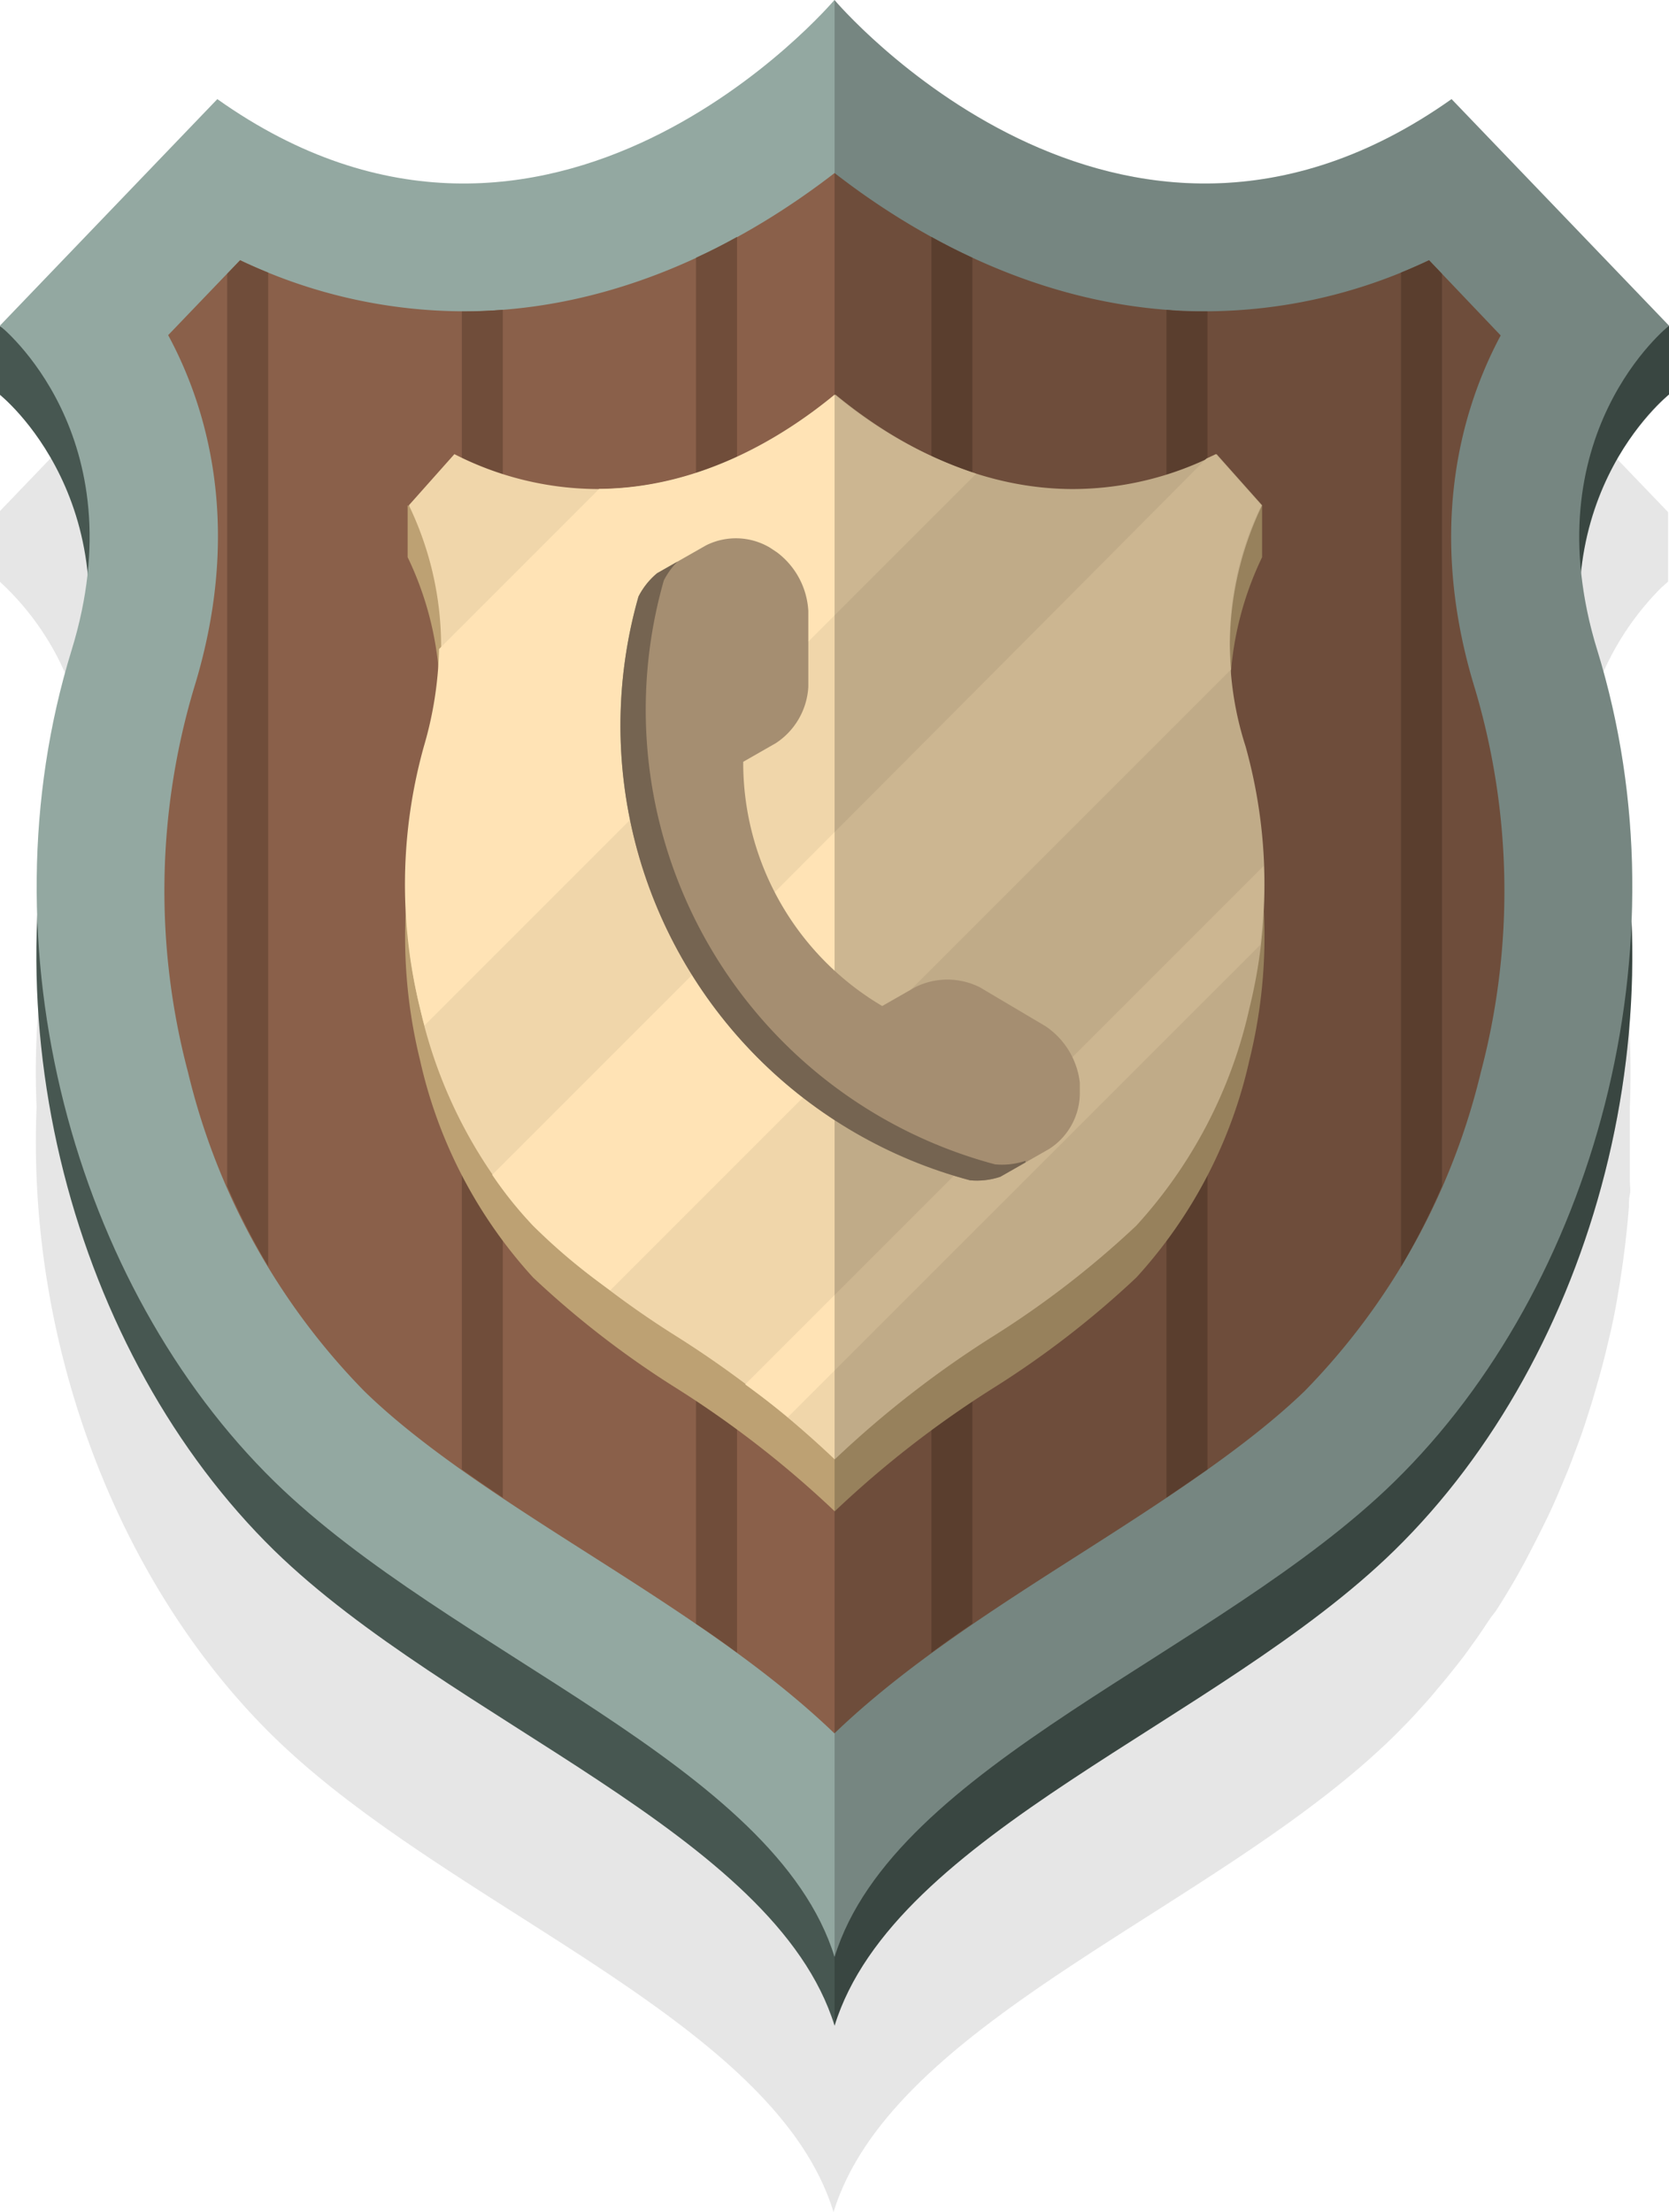 <svg xmlns="http://www.w3.org/2000/svg" xmlns:xlink="http://www.w3.org/1999/xlink" viewBox="0 0 109.97 145.73"><defs><style>.a{fill:none;}.b{isolation:isolate;}.c{opacity:0.1;}.c,.k{mix-blend-mode:multiply;}.d{fill:#475751;}.e{fill:#93a8a1;}.f{fill:#8a604a;}.g{fill:#704d3a;}.h{fill:#bda173;}.i{fill:#f0d6aa;}.j{fill:#ffe3b5;}.k{opacity:0.2;}.l{fill:#a58e71;}.m{clip-path:url(#a);}.n{fill:#756451;}</style><clipPath id="a" transform="translate(-1921.44 -492.86)"><path class="a" d="M1992.59,564.79l0-.59a5.19,5.19,0,0,0-2.26-3.73l-4.32-2.56a4.75,4.75,0,0,0-4.29,0l-2.15,1.23a18.62,18.62,0,0,1-9.16-16.09l2.15-1.23a4.75,4.75,0,0,0,2.14-3.71v-5a5.19,5.19,0,0,0-2.05-3.85l-0.48-.32a4.39,4.39,0,0,0-4.21-.15l-3.23,1.84a4.89,4.89,0,0,0-1.22,1.53,31,31,0,0,0,21.84,38.46,4.83,4.83,0,0,0,2-.23l3.23-1.84A4.39,4.39,0,0,0,1992.59,564.79Z"/></clipPath></defs><title>Contacts</title><g class="b"><path class="c" d="M2031.35,531.18l0,0,0,0V526.6l-14.33-14.93c-22,15.58-40.66-6.53-40.66-6.53s-18.7,22.11-40.66,6.53l-14.33,14.93v4.53a18,18,0,0,1,5.8,11.7,26.66,26.66,0,0,1-1.07,5.17,53.25,53.25,0,0,0-2.25,17.8c-0.65,15.69,5.39,31.48,15.64,41.5,11.57,11.3,33,18.61,36.87,31.3,3.92-12.7,25.31-20,36.87-31.3,0.37-.37.74-0.74,1.1-1.12l0.33-.35,0.76-.84,0.34-.39,0.79-.94,0.24-.29q0.5-.62,1-1.26l0.23-.31,0.72-1,0.31-.45,0.63-.94L2020,599q0.41-.64.81-1.3l0.08-.14q0.4-.66.77-1.34l0.27-.49,0.52-1,0.28-.55c0.17-.34.34-0.68,0.5-1l0.23-.47q0.34-.72.65-1.45l0.22-.52c0.14-.33.28-0.67,0.42-1l0.25-.65,0.35-.93,0.24-.65c0.13-.37.26-0.75,0.38-1.13l0.26-.82c0.12-.37.23-0.75,0.34-1.13l0.21-.73c0.08-.29.16-0.58,0.24-0.88l0.2-.78c0.07-.29.14-0.59,0.21-0.88s0.12-.51.18-0.76q0.16-.74.3-1.49c0.05-.27.1-0.54,0.14-0.81s0.1-.56.14-0.84,0.09-.58.13-0.87,0.08-.53.11-0.8,0.08-.58.11-0.88,0.06-.55.09-0.82q0.08-.76.14-1.53c0-.27,0-0.53.06-0.8s0-.61,0-0.92,0-.5,0-0.76,0-.62,0-0.93,0-.5,0-0.75,0-.62,0-0.94,0-.56,0-0.85,0-.42,0-0.63a55.14,55.14,0,0,0-.36-8.89l0-.29q-0.11-.89-0.26-1.78l-0.1-.57q-0.13-.75-0.29-1.51c0-.22-0.09-0.44-0.14-0.65-0.11-.49-0.23-1-0.35-1.48-0.05-.2-0.1-0.41-0.15-0.61-0.18-.68-0.37-1.36-0.58-2q-0.21-.69-0.38-1.35l0-.17c-0.1-.39-0.19-0.77-0.26-1.15v-0.07q-0.25-1.26-.37-2.43h0a18.42,18.42,0,0,1,5.33-11.27h0Z" transform="translate(-1921.44 -492.86)"/><path class="d" d="M1976.43,626.32c3.92-12.7,25.31-20,36.87-31.3,13.17-12.87,19.41-35.29,13.39-54.77-4.39-14.2,4.72-21.4,4.72-21.4v-4.53c-22,15.58-55-16.93-55-16.93s-33,32.51-55,16.93v4.53s9.11,7.19,4.72,21.4c-6,19.48.22,41.89,13.39,54.77C1951.12,606.32,1972.5,613.63,1976.43,626.32Z" transform="translate(-1921.44 -492.86)"/><path class="e" d="M1976.43,621.79c3.92-12.7,25.31-20,36.87-31.3,13.17-12.87,19.41-35.29,13.39-54.77-4.39-14.2,4.72-21.4,4.72-21.4l-14.33-14.93c-22,15.58-40.66-6.53-40.66-6.53s-18.7,22.11-40.66,6.53l-14.33,14.93s9.11,7.2,4.72,21.4c-6,19.48.22,41.89,13.39,54.77C1951.12,601.8,1972.5,609.1,1976.43,621.79Z" transform="translate(-1921.44 -492.86)"/><path class="f" d="M1933.83,563.51a45,45,0,0,0,11.61,21c3.81,3.72,9.35,7.26,14.72,10.68,5.76,3.67,11.62,7.41,16.26,11.87,4.64-4.46,10.51-8.2,16.26-11.87,5.36-3.42,10.91-7,14.72-10.68a45,45,0,0,0,11.61-21,46.71,46.71,0,0,0-.39-25.29c-3-9.77-1.27-17.71,1.7-23.26L2015.6,510a34.27,34.27,0,0,1-14.74,3.37c-10.42,0-19-4.89-24.43-9.11-5.45,4.21-14,9.11-24.43,9.11a34.27,34.27,0,0,1-14.74-3.37l-4.74,4.94c3,5.55,4.72,13.49,1.7,23.26A46.71,46.71,0,0,0,1933.83,563.51Z" transform="translate(-1921.44 -492.86)"/><path class="g" d="M1954.57,591.52V513.27c-0.85.07-1.7,0.11-2.58,0.11h-0.12v76.29C1952.75,590.29,1953.65,590.91,1954.57,591.52Z" transform="translate(-1921.44 -492.86)"/><path class="g" d="M1939.11,510.82c-0.62-.25-1.24-0.52-1.85-0.81l-0.85.89V571a46.65,46.65,0,0,0,2.7,5.28v-65.5Z" transform="translate(-1921.44 -492.86)"/><path class="g" d="M1970,601.74V508.47c-0.86.48-1.76,0.94-2.7,1.37v90Q1968.71,600.77,1970,601.74Z" transform="translate(-1921.44 -492.86)"/><path class="g" d="M2016.45,571V510.9l-0.85-.89q-0.92.43-1.85,0.81v65.5A46.58,46.58,0,0,0,2016.45,571Z" transform="translate(-1921.44 -492.86)"/><path class="g" d="M1985.51,509.84c-0.94-.43-1.84-0.89-2.7-1.37v93.27q1.33-1,2.7-1.91v-90Z" transform="translate(-1921.44 -492.86)"/><path class="g" d="M2001,589.67V513.38h-0.12c-0.87,0-1.73,0-2.58-.11v78.25C1999.2,590.91,2000.1,590.29,2001,589.67Z" transform="translate(-1921.44 -492.86)"/><path class="h" d="M1949.12,562.72a31.32,31.32,0,0,0,7.45,14.31,61.32,61.32,0,0,0,9.44,7.29,67.26,67.26,0,0,1,10.43,8.11,67.26,67.26,0,0,1,10.43-8.11,61.32,61.32,0,0,0,9.44-7.29,31.32,31.32,0,0,0,7.45-14.31,33.89,33.89,0,0,0-.25-17.27,21.42,21.42,0,0,1,1.09-15.88v-3.42c-3,1.53-9.25,2.35-12.49,2.35-6.68,0-12.17-3.34-15.66-6.22-3.49,2.88-9,6.22-15.66,6.22-3.24,0-9.44-.82-12.49-2.35v3.42a21.42,21.42,0,0,1,1.09,15.88A33.89,33.89,0,0,0,1949.12,562.72Z" transform="translate(-1921.44 -492.86)"/><path class="i" d="M1949.12,559.3a31.32,31.32,0,0,0,7.45,14.31,61.32,61.32,0,0,0,9.44,7.29,67.26,67.26,0,0,1,10.43,8.11,67.26,67.26,0,0,1,10.43-8.11,61.32,61.32,0,0,0,9.44-7.29,31.32,31.32,0,0,0,7.45-14.31,33.89,33.89,0,0,0-.25-17.27,21.42,21.42,0,0,1,1.09-15.88l-3-3.37a20.86,20.86,0,0,1-9.45,2.3c-6.68,0-12.17-3.34-15.66-6.22-3.49,2.88-9,6.22-15.66,6.22a20.86,20.86,0,0,1-9.45-2.3l-3,3.37a21.42,21.42,0,0,1,1.09,15.88A33.89,33.89,0,0,0,1949.12,559.3Z" transform="translate(-1921.44 -492.86)"/><path class="j" d="M1949.41,560.42l36.35-36.35a28.36,28.36,0,0,1-9.33-5.21c-3.46,2.85-8.9,6.16-15.51,6.21l-10.55,10.55a24.52,24.52,0,0,1-1,6.41,33.89,33.89,0,0,0-.25,17.27C1949.21,559.68,1949.31,560.05,1949.41,560.42Z" transform="translate(-1921.44 -492.86)"/><path class="j" d="M1961.65,577.87l40.9-40.9a20.38,20.38,0,0,1,2-10.82l-3-3.37-0.62.29q-23.48,23.64-47.06,47.19a25.69,25.69,0,0,0,2.7,3.36A38.6,38.6,0,0,0,1961.65,577.87Z" transform="translate(-1921.44 -492.86)"/><path class="j" d="M2004.47,555.12a34.94,34.94,0,0,0,.23-5.21l-34.16,34.16q1.45,1.05,2.81,2.16Z" transform="translate(-1921.44 -492.86)"/><path class="k" d="M1976.43,626.32c3.92-12.7,25.31-20,36.87-31.3,10.25-10,16.3-25.81,15.64-41.5a53.25,53.25,0,0,0-2.25-17.8,26.7,26.7,0,0,1-1.07-5.17,18,18,0,0,1,5.8-11.7v-4.53l-14.33-14.93c-22,15.58-40.66-6.53-40.66-6.53V626.32Z" transform="translate(-1921.44 -492.86)"/><path class="l" d="M1992.59,564.79l0-.59a5.19,5.19,0,0,0-2.26-3.73l-4.32-2.56a4.75,4.75,0,0,0-4.29,0l-2.15,1.23a18.62,18.62,0,0,1-9.16-16.09l2.15-1.23a4.75,4.75,0,0,0,2.14-3.71v-5a5.19,5.19,0,0,0-2.05-3.85l-0.48-.32a4.39,4.39,0,0,0-4.21-.15l-3.23,1.84a4.89,4.89,0,0,0-1.22,1.53,31,31,0,0,0,21.84,38.46,4.83,4.83,0,0,0,2-.23l3.23-1.84A4.39,4.39,0,0,0,1992.59,564.79Z" transform="translate(-1921.44 -492.86)"/><g class="m"><path class="n" d="M1989.4,572.13h-9.49l-9.57-6.17-8-7.3-4.21-13.32,4.1-14.49,2.55-1.42,1.62,0.14a4.89,4.89,0,0,0-1.22,1.53A31,31,0,0,0,1987,569.57a4.83,4.83,0,0,0,2-.23Z" transform="translate(-1921.44 -492.86)"/></g></g></svg>